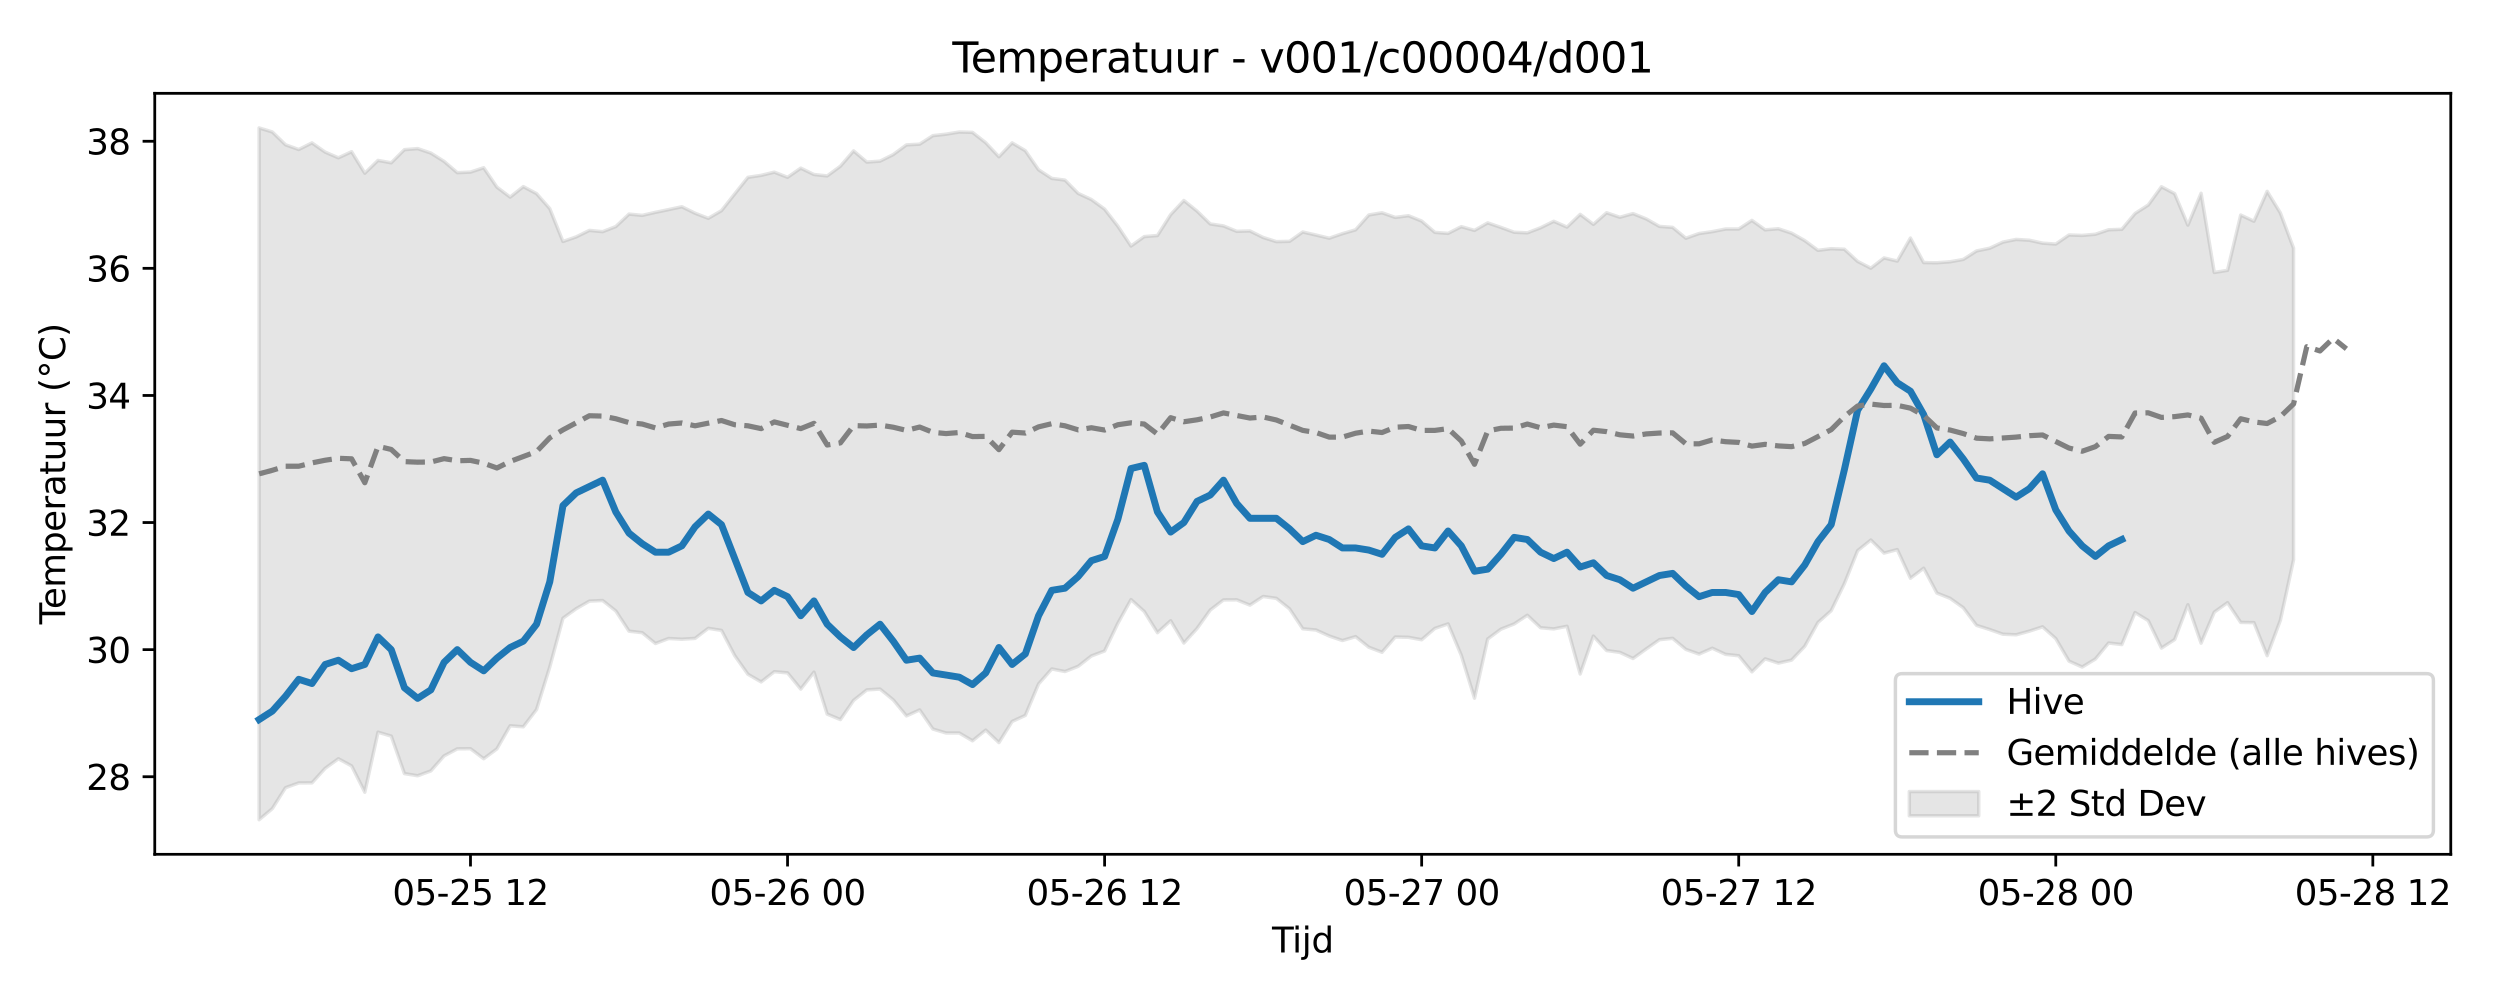 <?xml version="1.0" encoding="utf-8" standalone="no"?>
<!DOCTYPE svg PUBLIC "-//W3C//DTD SVG 1.1//EN"
  "http://www.w3.org/Graphics/SVG/1.1/DTD/svg11.dtd">
<svg xmlns:xlink="http://www.w3.org/1999/xlink" width="720pt" height="288pt" viewBox="0 0 720 288" xmlns="http://www.w3.org/2000/svg" version="1.1">
 <defs>
  <style type="text/css">*{stroke-linejoin: round; stroke-linecap: butt}</style>
 </defs>
 <g id="figure_1">
  <g id="patch_1">
   <path d="M 0 288 
L 720 288 
L 720 0 
L 0 0 
z
" style="fill: #ffffff"/>
  </g>
  <g id="axes_1">
   <g id="patch_2">
    <path d="M 44.57 246.04 
L 705.822 246.04 
L 705.822 26.88 
L 44.57 26.88 
z
" style="fill: #ffffff"/>
   </g>
   <g id="FillBetweenPolyCollection_1">
    <defs>
     <path id="mb2bb28a5cb" d="M 74.627 -251.158 
L 74.627 -51.922 
L 78.432 -55.118 
L 82.236 -61.152 
L 86.041 -62.509 
L 89.846 -62.534 
L 93.65 -66.716 
L 97.455 -69.477 
L 101.26 -67.414 
L 105.064 -59.84 
L 108.869 -77.132 
L 112.674 -75.998 
L 116.478 -65.196 
L 120.283 -64.584 
L 124.088 -65.975 
L 127.892 -70.296 
L 131.697 -72.332 
L 135.502 -72.368 
L 139.306 -69.485 
L 143.111 -72.324 
L 146.916 -78.97 
L 150.72 -78.684 
L 154.525 -83.653 
L 158.33 -95.894 
L 162.134 -109.948 
L 165.939 -112.688 
L 169.744 -114.88 
L 173.548 -115.053 
L 177.353 -112.049 
L 181.158 -106.224 
L 184.962 -105.777 
L 188.767 -102.67 
L 192.572 -104.115 
L 196.377 -103.9 
L 200.181 -104.139 
L 203.986 -107.041 
L 207.791 -106.449 
L 211.595 -99.19 
L 215.4 -93.807 
L 219.205 -91.609 
L 223.009 -94.556 
L 226.814 -94.209 
L 230.619 -89.536 
L 234.423 -94.416 
L 238.228 -82.339 
L 242.033 -80.761 
L 245.837 -86.291 
L 249.642 -89.313 
L 253.447 -89.55 
L 257.251 -86.437 
L 261.056 -81.817 
L 264.861 -83.542 
L 268.665 -78.036 
L 272.47 -76.9 
L 276.275 -76.889 
L 280.079 -74.651 
L 283.884 -77.733 
L 287.689 -74.135 
L 291.493 -80.219 
L 295.298 -81.964 
L 299.103 -91.017 
L 302.907 -95.338 
L 306.712 -94.602 
L 310.517 -96.103 
L 314.321 -99.083 
L 318.126 -100.52 
L 321.931 -108.467 
L 325.735 -115.319 
L 329.54 -111.894 
L 333.345 -105.789 
L 337.149 -109.226 
L 340.954 -102.816 
L 344.759 -107.001 
L 348.564 -112.32 
L 352.368 -115.222 
L 356.173 -115.252 
L 359.978 -113.722 
L 363.782 -116.211 
L 367.587 -115.678 
L 371.392 -112.645 
L 375.196 -106.907 
L 379.001 -106.558 
L 382.806 -104.835 
L 386.61 -103.525 
L 390.415 -104.649 
L 394.22 -101.593 
L 398.024 -100.146 
L 401.829 -104.539 
L 405.634 -104.453 
L 409.438 -103.753 
L 413.243 -107.017 
L 417.048 -108.319 
L 420.852 -99.268 
L 424.657 -86.92 
L 428.462 -103.971 
L 432.266 -106.802 
L 436.071 -108.298 
L 439.876 -110.807 
L 443.68 -107.214 
L 447.485 -106.872 
L 451.29 -107.631 
L 455.094 -93.895 
L 458.899 -104.803 
L 462.704 -100.646 
L 466.508 -100.117 
L 470.313 -98.35 
L 474.118 -101.101 
L 477.922 -103.77 
L 481.727 -104.153 
L 485.532 -100.972 
L 489.336 -99.62 
L 493.141 -101.313 
L 496.946 -99.545 
L 500.75 -99.138 
L 504.555 -94.517 
L 508.36 -98.254 
L 512.165 -97.022 
L 515.969 -97.879 
L 519.774 -101.862 
L 523.579 -108.734 
L 527.383 -112.12 
L 531.188 -119.905 
L 534.993 -129.4 
L 538.797 -132.477 
L 542.602 -128.71 
L 546.407 -129.719 
L 550.211 -121.464 
L 554.016 -124.358 
L 557.821 -117.192 
L 561.625 -115.682 
L 565.43 -112.972 
L 569.235 -107.895 
L 573.039 -106.693 
L 576.844 -105.343 
L 580.649 -105.184 
L 584.453 -106.226 
L 588.258 -107.472 
L 592.063 -104.079 
L 595.867 -97.594 
L 599.672 -95.892 
L 603.477 -98.2 
L 607.281 -102.81 
L 611.086 -102.368 
L 614.891 -111.583 
L 618.695 -109.265 
L 622.5 -101.35 
L 626.305 -103.803 
L 630.109 -113.829 
L 633.914 -102.773 
L 637.719 -111.702 
L 641.523 -114.433 
L 645.328 -108.734 
L 649.133 -108.682 
L 652.937 -99.165 
L 656.742 -109.344 
L 660.547 -126.809 
L 660.547 -216.536 
L 660.547 -216.536 
L 656.742 -226.68 
L 652.937 -232.893 
L 649.133 -224.292 
L 645.328 -226.069 
L 641.523 -210.151 
L 637.719 -209.527 
L 633.914 -232.335 
L 630.109 -223.171 
L 626.305 -232.22 
L 622.5 -234.216 
L 618.695 -228.955 
L 614.891 -226.514 
L 611.086 -221.962 
L 607.281 -221.825 
L 603.477 -220.539 
L 599.672 -220.203 
L 595.867 -220.331 
L 592.063 -217.709 
L 588.258 -217.977 
L 584.453 -218.817 
L 580.649 -219.045 
L 576.844 -218.276 
L 573.039 -216.519 
L 569.235 -215.724 
L 565.43 -213.29 
L 561.625 -212.614 
L 557.821 -212.324 
L 554.016 -212.378 
L 550.211 -219.44 
L 546.407 -212.812 
L 542.602 -213.72 
L 538.797 -210.765 
L 534.993 -212.724 
L 531.188 -216.22 
L 527.383 -216.379 
L 523.579 -215.902 
L 519.774 -218.706 
L 515.969 -220.859 
L 512.165 -222.123 
L 508.36 -221.806 
L 504.555 -224.527 
L 500.75 -222.04 
L 496.946 -222.04 
L 493.141 -221.289 
L 489.336 -220.745 
L 485.532 -219.393 
L 481.727 -222.516 
L 477.922 -222.798 
L 474.118 -224.958 
L 470.313 -226.489 
L 466.508 -225.434 
L 462.704 -226.735 
L 458.899 -223.391 
L 455.094 -226.267 
L 451.29 -222.597 
L 447.485 -224.271 
L 443.68 -222.403 
L 439.876 -220.946 
L 436.071 -221.117 
L 432.266 -222.51 
L 428.462 -223.817 
L 424.657 -221.651 
L 420.852 -222.724 
L 417.048 -220.79 
L 413.243 -221.076 
L 409.438 -224.34 
L 405.634 -225.876 
L 401.829 -225.384 
L 398.024 -226.727 
L 394.22 -226.093 
L 390.415 -221.816 
L 386.61 -220.704 
L 382.806 -219.394 
L 379.001 -220.314 
L 375.196 -221.186 
L 371.392 -218.498 
L 367.587 -218.414 
L 363.782 -219.609 
L 359.978 -221.488 
L 356.173 -221.382 
L 352.368 -222.936 
L 348.564 -223.5 
L 344.759 -227.192 
L 340.954 -230.259 
L 337.149 -226.187 
L 333.345 -220.169 
L 329.54 -219.86 
L 325.735 -217.146 
L 321.931 -222.88 
L 318.126 -227.776 
L 314.321 -230.535 
L 310.517 -232.294 
L 306.712 -236.134 
L 302.907 -236.618 
L 299.103 -239.11 
L 295.298 -244.603 
L 291.493 -246.857 
L 287.689 -242.854 
L 283.884 -246.903 
L 280.079 -249.882 
L 276.275 -249.984 
L 272.47 -249.363 
L 268.665 -248.938 
L 264.861 -246.482 
L 261.056 -246.275 
L 257.251 -243.486 
L 253.447 -241.593 
L 249.642 -241.321 
L 245.837 -244.547 
L 242.033 -240.133 
L 238.228 -237.335 
L 234.423 -237.744 
L 230.619 -239.573 
L 226.814 -236.934 
L 223.009 -238.417 
L 219.205 -237.5 
L 215.4 -236.929 
L 211.595 -232.156 
L 207.791 -227.338 
L 203.986 -225.119 
L 200.181 -226.597 
L 196.377 -228.463 
L 192.572 -227.638 
L 188.767 -226.847 
L 184.962 -225.976 
L 181.158 -226.342 
L 177.353 -222.754 
L 173.548 -221.275 
L 169.744 -221.652 
L 165.939 -219.777 
L 162.134 -218.45 
L 158.33 -227.928 
L 154.525 -232.238 
L 150.72 -234.258 
L 146.916 -231.227 
L 143.111 -234.111 
L 139.306 -239.696 
L 135.502 -238.44 
L 131.697 -238.272 
L 127.892 -241.528 
L 124.088 -243.917 
L 120.283 -245.207 
L 116.478 -244.899 
L 112.674 -241.114 
L 108.869 -241.809 
L 105.064 -238.116 
L 101.26 -244.309 
L 97.455 -242.551 
L 93.65 -244.193 
L 89.846 -246.85 
L 86.041 -244.943 
L 82.236 -246.3 
L 78.432 -249.995 
L 74.627 -251.158 
z
" style="stroke: #808080; stroke-opacity: 0.2"/>
    </defs>
    <g clip-path="url(#p4dd22923f7)">
     <use xlink:href="#mb2bb28a5cb" x="0" y="288" style="fill: #808080; fill-opacity: 0.2; stroke: #808080; stroke-opacity: 0.2"/>
    </g>
   </g>
   <g id="matplotlib.axis_1">
    <g id="xtick_1">
     <g id="line2d_1">
      <defs>
       <path id="me4aeb67290" d="M 0 0 
L 0 3.5 
" style="stroke: #000000; stroke-width: 0.8"/>
      </defs>
      <g>
       <use xlink:href="#me4aeb67290" x="135.502" y="246.04" style="stroke: #000000; stroke-width: 0.8"/>
      </g>
     </g>
     <g id="text_1">
      <!-- 05-25 12 -->
      <g transform="translate(113.021 260.638) scale(0.1 -0.1)">
       <defs>
        <path id="DejaVuSans-30" d="M 2034 4250 
Q 1547 4250 1301 3770 
Q 1056 3291 1056 2328 
Q 1056 1369 1301 889 
Q 1547 409 2034 409 
Q 2525 409 2770 889 
Q 3016 1369 3016 2328 
Q 3016 3291 2770 3770 
Q 2525 4250 2034 4250 
z
M 2034 4750 
Q 2819 4750 3233 4129 
Q 3647 3509 3647 2328 
Q 3647 1150 3233 529 
Q 2819 -91 2034 -91 
Q 1250 -91 836 529 
Q 422 1150 422 2328 
Q 422 3509 836 4129 
Q 1250 4750 2034 4750 
z
" transform="scale(0.016)"/>
        <path id="DejaVuSans-35" d="M 691 4666 
L 3169 4666 
L 3169 4134 
L 1269 4134 
L 1269 2991 
Q 1406 3038 1543 3061 
Q 1681 3084 1819 3084 
Q 2600 3084 3056 2656 
Q 3513 2228 3513 1497 
Q 3513 744 3044 326 
Q 2575 -91 1722 -91 
Q 1428 -91 1123 -41 
Q 819 9 494 109 
L 494 744 
Q 775 591 1075 516 
Q 1375 441 1709 441 
Q 2250 441 2565 725 
Q 2881 1009 2881 1497 
Q 2881 1984 2565 2268 
Q 2250 2553 1709 2553 
Q 1456 2553 1204 2497 
Q 953 2441 691 2322 
L 691 4666 
z
" transform="scale(0.016)"/>
        <path id="DejaVuSans-2d" d="M 313 2009 
L 1997 2009 
L 1997 1497 
L 313 1497 
L 313 2009 
z
" transform="scale(0.016)"/>
        <path id="DejaVuSans-32" d="M 1228 531 
L 3431 531 
L 3431 0 
L 469 0 
L 469 531 
Q 828 903 1448 1529 
Q 2069 2156 2228 2338 
Q 2531 2678 2651 2914 
Q 2772 3150 2772 3378 
Q 2772 3750 2511 3984 
Q 2250 4219 1831 4219 
Q 1534 4219 1204 4116 
Q 875 4013 500 3803 
L 500 4441 
Q 881 4594 1212 4672 
Q 1544 4750 1819 4750 
Q 2544 4750 2975 4387 
Q 3406 4025 3406 3419 
Q 3406 3131 3298 2873 
Q 3191 2616 2906 2266 
Q 2828 2175 2409 1742 
Q 1991 1309 1228 531 
z
" transform="scale(0.016)"/>
        <path id="DejaVuSans-20" transform="scale(0.016)"/>
        <path id="DejaVuSans-31" d="M 794 531 
L 1825 531 
L 1825 4091 
L 703 3866 
L 703 4441 
L 1819 4666 
L 2450 4666 
L 2450 531 
L 3481 531 
L 3481 0 
L 794 0 
L 794 531 
z
" transform="scale(0.016)"/>
       </defs>
       <use xlink:href="#DejaVuSans-30"/>
       <use xlink:href="#DejaVuSans-35" transform="translate(63.623 0)"/>
       <use xlink:href="#DejaVuSans-2d" transform="translate(127.246 0)"/>
       <use xlink:href="#DejaVuSans-32" transform="translate(163.33 0)"/>
       <use xlink:href="#DejaVuSans-35" transform="translate(226.953 0)"/>
       <use xlink:href="#DejaVuSans-20" transform="translate(290.576 0)"/>
       <use xlink:href="#DejaVuSans-31" transform="translate(322.363 0)"/>
       <use xlink:href="#DejaVuSans-32" transform="translate(385.986 0)"/>
      </g>
     </g>
    </g>
    <g id="xtick_2">
     <g id="line2d_2">
      <g>
       <use xlink:href="#me4aeb67290" x="226.814" y="246.04" style="stroke: #000000; stroke-width: 0.8"/>
      </g>
     </g>
     <g id="text_2">
      <!-- 05-26 00 -->
      <g transform="translate(204.333 260.638) scale(0.1 -0.1)">
       <defs>
        <path id="DejaVuSans-36" d="M 2113 2584 
Q 1688 2584 1439 2293 
Q 1191 2003 1191 1497 
Q 1191 994 1439 701 
Q 1688 409 2113 409 
Q 2538 409 2786 701 
Q 3034 994 3034 1497 
Q 3034 2003 2786 2293 
Q 2538 2584 2113 2584 
z
M 3366 4563 
L 3366 3988 
Q 3128 4100 2886 4159 
Q 2644 4219 2406 4219 
Q 1781 4219 1451 3797 
Q 1122 3375 1075 2522 
Q 1259 2794 1537 2939 
Q 1816 3084 2150 3084 
Q 2853 3084 3261 2657 
Q 3669 2231 3669 1497 
Q 3669 778 3244 343 
Q 2819 -91 2113 -91 
Q 1303 -91 875 529 
Q 447 1150 447 2328 
Q 447 3434 972 4092 
Q 1497 4750 2381 4750 
Q 2619 4750 2861 4703 
Q 3103 4656 3366 4563 
z
" transform="scale(0.016)"/>
       </defs>
       <use xlink:href="#DejaVuSans-30"/>
       <use xlink:href="#DejaVuSans-35" transform="translate(63.623 0)"/>
       <use xlink:href="#DejaVuSans-2d" transform="translate(127.246 0)"/>
       <use xlink:href="#DejaVuSans-32" transform="translate(163.33 0)"/>
       <use xlink:href="#DejaVuSans-36" transform="translate(226.953 0)"/>
       <use xlink:href="#DejaVuSans-20" transform="translate(290.576 0)"/>
       <use xlink:href="#DejaVuSans-30" transform="translate(322.363 0)"/>
       <use xlink:href="#DejaVuSans-30" transform="translate(385.986 0)"/>
      </g>
     </g>
    </g>
    <g id="xtick_3">
     <g id="line2d_3">
      <g>
       <use xlink:href="#me4aeb67290" x="318.126" y="246.04" style="stroke: #000000; stroke-width: 0.8"/>
      </g>
     </g>
     <g id="text_3">
      <!-- 05-26 12 -->
      <g transform="translate(295.646 260.638) scale(0.1 -0.1)">
       <use xlink:href="#DejaVuSans-30"/>
       <use xlink:href="#DejaVuSans-35" transform="translate(63.623 0)"/>
       <use xlink:href="#DejaVuSans-2d" transform="translate(127.246 0)"/>
       <use xlink:href="#DejaVuSans-32" transform="translate(163.33 0)"/>
       <use xlink:href="#DejaVuSans-36" transform="translate(226.953 0)"/>
       <use xlink:href="#DejaVuSans-20" transform="translate(290.576 0)"/>
       <use xlink:href="#DejaVuSans-31" transform="translate(322.363 0)"/>
       <use xlink:href="#DejaVuSans-32" transform="translate(385.986 0)"/>
      </g>
     </g>
    </g>
    <g id="xtick_4">
     <g id="line2d_4">
      <g>
       <use xlink:href="#me4aeb67290" x="409.438" y="246.04" style="stroke: #000000; stroke-width: 0.8"/>
      </g>
     </g>
     <g id="text_4">
      <!-- 05-27 00 -->
      <g transform="translate(386.958 260.638) scale(0.1 -0.1)">
       <defs>
        <path id="DejaVuSans-37" d="M 525 4666 
L 3525 4666 
L 3525 4397 
L 1831 0 
L 1172 0 
L 2766 4134 
L 525 4134 
L 525 4666 
z
" transform="scale(0.016)"/>
       </defs>
       <use xlink:href="#DejaVuSans-30"/>
       <use xlink:href="#DejaVuSans-35" transform="translate(63.623 0)"/>
       <use xlink:href="#DejaVuSans-2d" transform="translate(127.246 0)"/>
       <use xlink:href="#DejaVuSans-32" transform="translate(163.33 0)"/>
       <use xlink:href="#DejaVuSans-37" transform="translate(226.953 0)"/>
       <use xlink:href="#DejaVuSans-20" transform="translate(290.576 0)"/>
       <use xlink:href="#DejaVuSans-30" transform="translate(322.363 0)"/>
       <use xlink:href="#DejaVuSans-30" transform="translate(385.986 0)"/>
      </g>
     </g>
    </g>
    <g id="xtick_5">
     <g id="line2d_5">
      <g>
       <use xlink:href="#me4aeb67290" x="500.75" y="246.04" style="stroke: #000000; stroke-width: 0.8"/>
      </g>
     </g>
     <g id="text_5">
      <!-- 05-27 12 -->
      <g transform="translate(478.27 260.638) scale(0.1 -0.1)">
       <use xlink:href="#DejaVuSans-30"/>
       <use xlink:href="#DejaVuSans-35" transform="translate(63.623 0)"/>
       <use xlink:href="#DejaVuSans-2d" transform="translate(127.246 0)"/>
       <use xlink:href="#DejaVuSans-32" transform="translate(163.33 0)"/>
       <use xlink:href="#DejaVuSans-37" transform="translate(226.953 0)"/>
       <use xlink:href="#DejaVuSans-20" transform="translate(290.576 0)"/>
       <use xlink:href="#DejaVuSans-31" transform="translate(322.363 0)"/>
       <use xlink:href="#DejaVuSans-32" transform="translate(385.986 0)"/>
      </g>
     </g>
    </g>
    <g id="xtick_6">
     <g id="line2d_6">
      <g>
       <use xlink:href="#me4aeb67290" x="592.063" y="246.04" style="stroke: #000000; stroke-width: 0.8"/>
      </g>
     </g>
     <g id="text_6">
      <!-- 05-28 00 -->
      <g transform="translate(569.582 260.638) scale(0.1 -0.1)">
       <defs>
        <path id="DejaVuSans-38" d="M 2034 2216 
Q 1584 2216 1326 1975 
Q 1069 1734 1069 1313 
Q 1069 891 1326 650 
Q 1584 409 2034 409 
Q 2484 409 2743 651 
Q 3003 894 3003 1313 
Q 3003 1734 2745 1975 
Q 2488 2216 2034 2216 
z
M 1403 2484 
Q 997 2584 770 2862 
Q 544 3141 544 3541 
Q 544 4100 942 4425 
Q 1341 4750 2034 4750 
Q 2731 4750 3128 4425 
Q 3525 4100 3525 3541 
Q 3525 3141 3298 2862 
Q 3072 2584 2669 2484 
Q 3125 2378 3379 2068 
Q 3634 1759 3634 1313 
Q 3634 634 3220 271 
Q 2806 -91 2034 -91 
Q 1263 -91 848 271 
Q 434 634 434 1313 
Q 434 1759 690 2068 
Q 947 2378 1403 2484 
z
M 1172 3481 
Q 1172 3119 1398 2916 
Q 1625 2713 2034 2713 
Q 2441 2713 2670 2916 
Q 2900 3119 2900 3481 
Q 2900 3844 2670 4047 
Q 2441 4250 2034 4250 
Q 1625 4250 1398 4047 
Q 1172 3844 1172 3481 
z
" transform="scale(0.016)"/>
       </defs>
       <use xlink:href="#DejaVuSans-30"/>
       <use xlink:href="#DejaVuSans-35" transform="translate(63.623 0)"/>
       <use xlink:href="#DejaVuSans-2d" transform="translate(127.246 0)"/>
       <use xlink:href="#DejaVuSans-32" transform="translate(163.33 0)"/>
       <use xlink:href="#DejaVuSans-38" transform="translate(226.953 0)"/>
       <use xlink:href="#DejaVuSans-20" transform="translate(290.576 0)"/>
       <use xlink:href="#DejaVuSans-30" transform="translate(322.363 0)"/>
       <use xlink:href="#DejaVuSans-30" transform="translate(385.986 0)"/>
      </g>
     </g>
    </g>
    <g id="xtick_7">
     <g id="line2d_7">
      <g>
       <use xlink:href="#me4aeb67290" x="683.375" y="246.04" style="stroke: #000000; stroke-width: 0.8"/>
      </g>
     </g>
     <g id="text_7">
      <!-- 05-28 12 -->
      <g transform="translate(660.894 260.638) scale(0.1 -0.1)">
       <use xlink:href="#DejaVuSans-30"/>
       <use xlink:href="#DejaVuSans-35" transform="translate(63.623 0)"/>
       <use xlink:href="#DejaVuSans-2d" transform="translate(127.246 0)"/>
       <use xlink:href="#DejaVuSans-32" transform="translate(163.33 0)"/>
       <use xlink:href="#DejaVuSans-38" transform="translate(226.953 0)"/>
       <use xlink:href="#DejaVuSans-20" transform="translate(290.576 0)"/>
       <use xlink:href="#DejaVuSans-31" transform="translate(322.363 0)"/>
       <use xlink:href="#DejaVuSans-32" transform="translate(385.986 0)"/>
      </g>
     </g>
    </g>
    <g id="text_8">
     <!-- Tijd -->
     <g transform="translate(366.346 274.317) scale(0.1 -0.1)">
      <defs>
       <path id="DejaVuSans-54" d="M -19 4666 
L 3928 4666 
L 3928 4134 
L 2272 4134 
L 2272 0 
L 1638 0 
L 1638 4134 
L -19 4134 
L -19 4666 
z
" transform="scale(0.016)"/>
       <path id="DejaVuSans-69" d="M 603 3500 
L 1178 3500 
L 1178 0 
L 603 0 
L 603 3500 
z
M 603 4863 
L 1178 4863 
L 1178 4134 
L 603 4134 
L 603 4863 
z
" transform="scale(0.016)"/>
       <path id="DejaVuSans-6a" d="M 603 3500 
L 1178 3500 
L 1178 -63 
Q 1178 -731 923 -1031 
Q 669 -1331 103 -1331 
L -116 -1331 
L -116 -844 
L 38 -844 
Q 366 -844 484 -692 
Q 603 -541 603 -63 
L 603 3500 
z
M 603 4863 
L 1178 4863 
L 1178 4134 
L 603 4134 
L 603 4863 
z
" transform="scale(0.016)"/>
       <path id="DejaVuSans-64" d="M 2906 2969 
L 2906 4863 
L 3481 4863 
L 3481 0 
L 2906 0 
L 2906 525 
Q 2725 213 2448 61 
Q 2172 -91 1784 -91 
Q 1150 -91 751 415 
Q 353 922 353 1747 
Q 353 2572 751 3078 
Q 1150 3584 1784 3584 
Q 2172 3584 2448 3432 
Q 2725 3281 2906 2969 
z
M 947 1747 
Q 947 1113 1208 752 
Q 1469 391 1925 391 
Q 2381 391 2643 752 
Q 2906 1113 2906 1747 
Q 2906 2381 2643 2742 
Q 2381 3103 1925 3103 
Q 1469 3103 1208 2742 
Q 947 2381 947 1747 
z
" transform="scale(0.016)"/>
      </defs>
      <use xlink:href="#DejaVuSans-54"/>
      <use xlink:href="#DejaVuSans-69" transform="translate(57.959 0)"/>
      <use xlink:href="#DejaVuSans-6a" transform="translate(85.742 0)"/>
      <use xlink:href="#DejaVuSans-64" transform="translate(113.525 0)"/>
     </g>
    </g>
   </g>
   <g id="matplotlib.axis_2">
    <g id="ytick_1">
     <g id="line2d_8">
      <defs>
       <path id="m095c1319be" d="M 0 0 
L -3.5 0 
" style="stroke: #000000; stroke-width: 0.8"/>
      </defs>
      <g>
       <use xlink:href="#m095c1319be" x="44.57" y="223.699" style="stroke: #000000; stroke-width: 0.8"/>
      </g>
     </g>
     <g id="text_9">
      <!-- 28 -->
      <g transform="translate(24.845 227.498) scale(0.1 -0.1)">
       <use xlink:href="#DejaVuSans-32"/>
       <use xlink:href="#DejaVuSans-38" transform="translate(63.623 0)"/>
      </g>
     </g>
    </g>
    <g id="ytick_2">
     <g id="line2d_9">
      <g>
       <use xlink:href="#m095c1319be" x="44.57" y="187.095" style="stroke: #000000; stroke-width: 0.8"/>
      </g>
     </g>
     <g id="text_10">
      <!-- 30 -->
      <g transform="translate(24.845 190.895) scale(0.1 -0.1)">
       <defs>
        <path id="DejaVuSans-33" d="M 2597 2516 
Q 3050 2419 3304 2112 
Q 3559 1806 3559 1356 
Q 3559 666 3084 287 
Q 2609 -91 1734 -91 
Q 1441 -91 1130 -33 
Q 819 25 488 141 
L 488 750 
Q 750 597 1062 519 
Q 1375 441 1716 441 
Q 2309 441 2620 675 
Q 2931 909 2931 1356 
Q 2931 1769 2642 2001 
Q 2353 2234 1838 2234 
L 1294 2234 
L 1294 2753 
L 1863 2753 
Q 2328 2753 2575 2939 
Q 2822 3125 2822 3475 
Q 2822 3834 2567 4026 
Q 2313 4219 1838 4219 
Q 1578 4219 1281 4162 
Q 984 4106 628 3988 
L 628 4550 
Q 988 4650 1302 4700 
Q 1616 4750 1894 4750 
Q 2613 4750 3031 4423 
Q 3450 4097 3450 3541 
Q 3450 3153 3228 2886 
Q 3006 2619 2597 2516 
z
" transform="scale(0.016)"/>
       </defs>
       <use xlink:href="#DejaVuSans-33"/>
       <use xlink:href="#DejaVuSans-30" transform="translate(63.623 0)"/>
      </g>
     </g>
    </g>
    <g id="ytick_3">
     <g id="line2d_10">
      <g>
       <use xlink:href="#m095c1319be" x="44.57" y="150.491" style="stroke: #000000; stroke-width: 0.8"/>
      </g>
     </g>
     <g id="text_11">
      <!-- 32 -->
      <g transform="translate(24.845 154.291) scale(0.1 -0.1)">
       <use xlink:href="#DejaVuSans-33"/>
       <use xlink:href="#DejaVuSans-32" transform="translate(63.623 0)"/>
      </g>
     </g>
    </g>
    <g id="ytick_4">
     <g id="line2d_11">
      <g>
       <use xlink:href="#m095c1319be" x="44.57" y="113.888" style="stroke: #000000; stroke-width: 0.8"/>
      </g>
     </g>
     <g id="text_12">
      <!-- 34 -->
      <g transform="translate(24.845 117.687) scale(0.1 -0.1)">
       <defs>
        <path id="DejaVuSans-34" d="M 2419 4116 
L 825 1625 
L 2419 1625 
L 2419 4116 
z
M 2253 4666 
L 3047 4666 
L 3047 1625 
L 3713 1625 
L 3713 1100 
L 3047 1100 
L 3047 0 
L 2419 0 
L 2419 1100 
L 313 1100 
L 313 1709 
L 2253 4666 
z
" transform="scale(0.016)"/>
       </defs>
       <use xlink:href="#DejaVuSans-33"/>
       <use xlink:href="#DejaVuSans-34" transform="translate(63.623 0)"/>
      </g>
     </g>
    </g>
    <g id="ytick_5">
     <g id="line2d_12">
      <g>
       <use xlink:href="#m095c1319be" x="44.57" y="77.284" style="stroke: #000000; stroke-width: 0.8"/>
      </g>
     </g>
     <g id="text_13">
      <!-- 36 -->
      <g transform="translate(24.845 81.083) scale(0.1 -0.1)">
       <use xlink:href="#DejaVuSans-33"/>
       <use xlink:href="#DejaVuSans-36" transform="translate(63.623 0)"/>
      </g>
     </g>
    </g>
    <g id="ytick_6">
     <g id="line2d_13">
      <g>
       <use xlink:href="#m095c1319be" x="44.57" y="40.68" style="stroke: #000000; stroke-width: 0.8"/>
      </g>
     </g>
     <g id="text_14">
      <!-- 38 -->
      <g transform="translate(24.845 44.479) scale(0.1 -0.1)">
       <use xlink:href="#DejaVuSans-33"/>
       <use xlink:href="#DejaVuSans-38" transform="translate(63.623 0)"/>
      </g>
     </g>
    </g>
    <g id="text_15">
     <!-- Temperatuur (°C) -->
     <g transform="translate(18.765 179.816) rotate(-90) scale(0.1 -0.1)">
      <defs>
       <path id="DejaVuSans-65" d="M 3597 1894 
L 3597 1613 
L 953 1613 
Q 991 1019 1311 708 
Q 1631 397 2203 397 
Q 2534 397 2845 478 
Q 3156 559 3463 722 
L 3463 178 
Q 3153 47 2828 -22 
Q 2503 -91 2169 -91 
Q 1331 -91 842 396 
Q 353 884 353 1716 
Q 353 2575 817 3079 
Q 1281 3584 2069 3584 
Q 2775 3584 3186 3129 
Q 3597 2675 3597 1894 
z
M 3022 2063 
Q 3016 2534 2758 2815 
Q 2500 3097 2075 3097 
Q 1594 3097 1305 2825 
Q 1016 2553 972 2059 
L 3022 2063 
z
" transform="scale(0.016)"/>
       <path id="DejaVuSans-6d" d="M 3328 2828 
Q 3544 3216 3844 3400 
Q 4144 3584 4550 3584 
Q 5097 3584 5394 3201 
Q 5691 2819 5691 2113 
L 5691 0 
L 5113 0 
L 5113 2094 
Q 5113 2597 4934 2840 
Q 4756 3084 4391 3084 
Q 3944 3084 3684 2787 
Q 3425 2491 3425 1978 
L 3425 0 
L 2847 0 
L 2847 2094 
Q 2847 2600 2669 2842 
Q 2491 3084 2119 3084 
Q 1678 3084 1418 2786 
Q 1159 2488 1159 1978 
L 1159 0 
L 581 0 
L 581 3500 
L 1159 3500 
L 1159 2956 
Q 1356 3278 1631 3431 
Q 1906 3584 2284 3584 
Q 2666 3584 2933 3390 
Q 3200 3197 3328 2828 
z
" transform="scale(0.016)"/>
       <path id="DejaVuSans-70" d="M 1159 525 
L 1159 -1331 
L 581 -1331 
L 581 3500 
L 1159 3500 
L 1159 2969 
Q 1341 3281 1617 3432 
Q 1894 3584 2278 3584 
Q 2916 3584 3314 3078 
Q 3713 2572 3713 1747 
Q 3713 922 3314 415 
Q 2916 -91 2278 -91 
Q 1894 -91 1617 61 
Q 1341 213 1159 525 
z
M 3116 1747 
Q 3116 2381 2855 2742 
Q 2594 3103 2138 3103 
Q 1681 3103 1420 2742 
Q 1159 2381 1159 1747 
Q 1159 1113 1420 752 
Q 1681 391 2138 391 
Q 2594 391 2855 752 
Q 3116 1113 3116 1747 
z
" transform="scale(0.016)"/>
       <path id="DejaVuSans-72" d="M 2631 2963 
Q 2534 3019 2420 3045 
Q 2306 3072 2169 3072 
Q 1681 3072 1420 2755 
Q 1159 2438 1159 1844 
L 1159 0 
L 581 0 
L 581 3500 
L 1159 3500 
L 1159 2956 
Q 1341 3275 1631 3429 
Q 1922 3584 2338 3584 
Q 2397 3584 2469 3576 
Q 2541 3569 2628 3553 
L 2631 2963 
z
" transform="scale(0.016)"/>
       <path id="DejaVuSans-61" d="M 2194 1759 
Q 1497 1759 1228 1600 
Q 959 1441 959 1056 
Q 959 750 1161 570 
Q 1363 391 1709 391 
Q 2188 391 2477 730 
Q 2766 1069 2766 1631 
L 2766 1759 
L 2194 1759 
z
M 3341 1997 
L 3341 0 
L 2766 0 
L 2766 531 
Q 2569 213 2275 61 
Q 1981 -91 1556 -91 
Q 1019 -91 701 211 
Q 384 513 384 1019 
Q 384 1609 779 1909 
Q 1175 2209 1959 2209 
L 2766 2209 
L 2766 2266 
Q 2766 2663 2505 2880 
Q 2244 3097 1772 3097 
Q 1472 3097 1187 3025 
Q 903 2953 641 2809 
L 641 3341 
Q 956 3463 1253 3523 
Q 1550 3584 1831 3584 
Q 2591 3584 2966 3190 
Q 3341 2797 3341 1997 
z
" transform="scale(0.016)"/>
       <path id="DejaVuSans-74" d="M 1172 4494 
L 1172 3500 
L 2356 3500 
L 2356 3053 
L 1172 3053 
L 1172 1153 
Q 1172 725 1289 603 
Q 1406 481 1766 481 
L 2356 481 
L 2356 0 
L 1766 0 
Q 1100 0 847 248 
Q 594 497 594 1153 
L 594 3053 
L 172 3053 
L 172 3500 
L 594 3500 
L 594 4494 
L 1172 4494 
z
" transform="scale(0.016)"/>
       <path id="DejaVuSans-75" d="M 544 1381 
L 544 3500 
L 1119 3500 
L 1119 1403 
Q 1119 906 1312 657 
Q 1506 409 1894 409 
Q 2359 409 2629 706 
Q 2900 1003 2900 1516 
L 2900 3500 
L 3475 3500 
L 3475 0 
L 2900 0 
L 2900 538 
Q 2691 219 2414 64 
Q 2138 -91 1772 -91 
Q 1169 -91 856 284 
Q 544 659 544 1381 
z
M 1991 3584 
L 1991 3584 
z
" transform="scale(0.016)"/>
       <path id="DejaVuSans-28" d="M 1984 4856 
Q 1566 4138 1362 3434 
Q 1159 2731 1159 2009 
Q 1159 1288 1364 580 
Q 1569 -128 1984 -844 
L 1484 -844 
Q 1016 -109 783 600 
Q 550 1309 550 2009 
Q 550 2706 781 3412 
Q 1013 4119 1484 4856 
L 1984 4856 
z
" transform="scale(0.016)"/>
       <path id="DejaVuSans-b0" d="M 1600 4347 
Q 1350 4347 1178 4173 
Q 1006 4000 1006 3750 
Q 1006 3503 1178 3333 
Q 1350 3163 1600 3163 
Q 1850 3163 2022 3333 
Q 2194 3503 2194 3750 
Q 2194 3997 2020 4172 
Q 1847 4347 1600 4347 
z
M 1600 4750 
Q 1800 4750 1984 4673 
Q 2169 4597 2303 4453 
Q 2447 4313 2519 4134 
Q 2591 3956 2591 3750 
Q 2591 3338 2302 3052 
Q 2013 2766 1594 2766 
Q 1172 2766 890 3047 
Q 609 3328 609 3750 
Q 609 4169 896 4459 
Q 1184 4750 1600 4750 
z
" transform="scale(0.016)"/>
       <path id="DejaVuSans-43" d="M 4122 4306 
L 4122 3641 
Q 3803 3938 3442 4084 
Q 3081 4231 2675 4231 
Q 1875 4231 1450 3742 
Q 1025 3253 1025 2328 
Q 1025 1406 1450 917 
Q 1875 428 2675 428 
Q 3081 428 3442 575 
Q 3803 722 4122 1019 
L 4122 359 
Q 3791 134 3420 21 
Q 3050 -91 2638 -91 
Q 1578 -91 968 557 
Q 359 1206 359 2328 
Q 359 3453 968 4101 
Q 1578 4750 2638 4750 
Q 3056 4750 3426 4639 
Q 3797 4528 4122 4306 
z
" transform="scale(0.016)"/>
       <path id="DejaVuSans-29" d="M 513 4856 
L 1013 4856 
Q 1481 4119 1714 3412 
Q 1947 2706 1947 2009 
Q 1947 1309 1714 600 
Q 1481 -109 1013 -844 
L 513 -844 
Q 928 -128 1133 580 
Q 1338 1288 1338 2009 
Q 1338 2731 1133 3434 
Q 928 4138 513 4856 
z
" transform="scale(0.016)"/>
      </defs>
      <use xlink:href="#DejaVuSans-54"/>
      <use xlink:href="#DejaVuSans-65" transform="translate(44.084 0)"/>
      <use xlink:href="#DejaVuSans-6d" transform="translate(105.607 0)"/>
      <use xlink:href="#DejaVuSans-70" transform="translate(203.02 0)"/>
      <use xlink:href="#DejaVuSans-65" transform="translate(266.496 0)"/>
      <use xlink:href="#DejaVuSans-72" transform="translate(328.02 0)"/>
      <use xlink:href="#DejaVuSans-61" transform="translate(369.133 0)"/>
      <use xlink:href="#DejaVuSans-74" transform="translate(430.412 0)"/>
      <use xlink:href="#DejaVuSans-75" transform="translate(469.621 0)"/>
      <use xlink:href="#DejaVuSans-75" transform="translate(533 0)"/>
      <use xlink:href="#DejaVuSans-72" transform="translate(596.379 0)"/>
      <use xlink:href="#DejaVuSans-20" transform="translate(637.492 0)"/>
      <use xlink:href="#DejaVuSans-28" transform="translate(669.279 0)"/>
      <use xlink:href="#DejaVuSans-b0" transform="translate(708.293 0)"/>
      <use xlink:href="#DejaVuSans-43" transform="translate(758.293 0)"/>
      <use xlink:href="#DejaVuSans-29" transform="translate(828.117 0)"/>
     </g>
    </g>
   </g>
   <g id="line2d_14">
    <path d="M 74.627 207.228 
L 78.432 204.787 
L 82.236 200.517 
L 86.041 195.636 
L 89.846 196.856 
L 93.65 191.366 
L 97.455 190.146 
L 101.26 192.586 
L 105.064 191.366 
L 108.869 183.435 
L 112.674 187.095 
L 116.478 198.077 
L 120.283 201.127 
L 124.088 198.687 
L 127.892 190.756 
L 131.697 187.095 
L 135.502 190.756 
L 139.306 193.196 
L 143.111 189.536 
L 146.916 186.485 
L 150.72 184.655 
L 154.525 179.775 
L 158.33 167.573 
L 162.134 145.611 
L 165.939 141.951 
L 173.548 138.29 
L 177.353 147.441 
L 181.158 153.542 
L 184.962 156.592 
L 188.767 159.032 
L 192.572 159.032 
L 196.377 157.202 
L 200.181 151.712 
L 203.986 148.051 
L 207.791 151.102 
L 215.4 170.624 
L 219.205 173.064 
L 223.009 170.014 
L 226.814 171.844 
L 230.619 177.334 
L 234.423 173.064 
L 238.228 179.775 
L 242.033 183.435 
L 245.837 186.485 
L 249.642 182.825 
L 253.447 179.775 
L 257.251 184.655 
L 261.056 190.146 
L 264.861 189.536 
L 268.665 193.806 
L 276.275 195.026 
L 280.079 197.161 
L 283.884 193.806 
L 287.689 186.485 
L 291.493 191.366 
L 295.298 188.316 
L 299.103 177.334 
L 302.907 170.014 
L 306.712 169.403 
L 310.517 166.048 
L 314.321 161.473 
L 318.126 160.253 
L 321.931 149.576 
L 325.735 134.935 
L 329.54 134.02 
L 333.345 147.441 
L 337.149 153.237 
L 340.954 150.491 
L 344.759 144.391 
L 348.564 142.561 
L 352.368 138.29 
L 356.173 145.001 
L 359.978 149.271 
L 367.587 149.271 
L 371.392 152.322 
L 375.196 155.982 
L 379.001 154.152 
L 382.806 155.372 
L 386.61 157.812 
L 390.415 157.812 
L 394.22 158.422 
L 398.024 159.642 
L 401.829 154.762 
L 405.634 152.322 
L 409.438 157.202 
L 413.243 157.812 
L 417.048 152.932 
L 420.852 157.202 
L 424.657 164.523 
L 428.462 163.913 
L 432.266 159.642 
L 436.071 154.762 
L 439.876 155.372 
L 443.68 159.032 
L 447.485 160.863 
L 451.29 159.032 
L 455.094 163.303 
L 458.899 162.083 
L 462.704 165.743 
L 466.508 166.963 
L 470.313 169.403 
L 477.922 165.743 
L 481.727 165.133 
L 485.532 168.793 
L 489.336 171.844 
L 493.141 170.624 
L 496.946 170.624 
L 500.75 171.234 
L 504.555 176.114 
L 508.36 170.624 
L 512.165 166.963 
L 515.969 167.573 
L 519.774 162.693 
L 523.579 155.982 
L 527.383 151.102 
L 531.188 135.24 
L 534.993 118.158 
L 538.797 112.057 
L 542.602 105.347 
L 546.407 110.227 
L 550.211 112.667 
L 554.016 119.378 
L 557.821 130.969 
L 561.625 127.309 
L 565.43 132.19 
L 569.235 137.68 
L 573.039 138.29 
L 580.649 143.171 
L 584.453 140.73 
L 588.258 136.46 
L 592.063 146.831 
L 595.867 152.932 
L 599.672 157.202 
L 603.477 160.253 
L 607.281 157.202 
L 611.086 155.372 
L 611.086 155.372 
" clip-path="url(#p4dd22923f7)" style="fill: none; stroke: #1f77b4; stroke-width: 2; stroke-linecap: square"/>
   </g>
   <g id="line2d_15">
    <path d="M 74.627 136.46 
L 78.432 135.443 
L 82.236 134.274 
L 86.041 134.274 
L 89.846 133.308 
L 93.65 132.545 
L 97.455 131.986 
L 101.26 132.139 
L 105.064 139.022 
L 108.869 128.529 
L 112.674 129.444 
L 116.478 132.952 
L 120.283 133.105 
L 124.088 133.054 
L 127.892 132.088 
L 131.697 132.698 
L 135.502 132.596 
L 139.306 133.41 
L 143.111 134.782 
L 146.916 132.901 
L 154.525 130.054 
L 158.33 126.089 
L 162.134 123.801 
L 169.744 119.734 
L 173.548 119.836 
L 177.353 120.598 
L 181.158 121.717 
L 184.962 122.123 
L 188.767 123.242 
L 192.572 122.123 
L 196.377 121.818 
L 200.181 122.632 
L 207.791 121.107 
L 211.595 122.327 
L 215.4 122.632 
L 219.205 123.445 
L 223.009 121.513 
L 230.619 123.445 
L 234.423 121.92 
L 238.228 128.163 
L 242.033 127.553 
L 245.837 122.581 
L 249.642 122.683 
L 253.447 122.429 
L 257.251 123.039 
L 261.056 123.954 
L 264.861 122.988 
L 268.665 124.513 
L 272.47 124.869 
L 276.275 124.564 
L 280.079 125.733 
L 283.884 125.682 
L 287.689 129.505 
L 291.493 124.462 
L 295.298 124.716 
L 299.103 122.937 
L 302.907 122.022 
L 306.712 122.632 
L 310.517 123.801 
L 314.321 123.191 
L 318.126 123.852 
L 321.931 122.327 
L 325.735 121.768 
L 329.54 122.123 
L 333.345 125.021 
L 337.149 120.293 
L 340.954 121.463 
L 344.759 120.903 
L 348.564 120.09 
L 352.368 118.921 
L 359.978 120.395 
L 363.782 120.09 
L 367.587 120.954 
L 375.196 123.954 
L 379.001 124.564 
L 382.806 125.886 
L 386.61 125.886 
L 390.415 124.767 
L 394.22 124.157 
L 398.024 124.564 
L 401.829 123.039 
L 405.634 122.835 
L 409.438 123.954 
L 413.243 123.954 
L 417.048 123.445 
L 420.852 127.004 
L 424.657 133.715 
L 428.462 124.106 
L 432.266 123.344 
L 436.071 123.293 
L 439.876 122.123 
L 443.68 123.191 
L 447.485 122.429 
L 451.29 122.886 
L 455.094 127.919 
L 458.899 123.903 
L 462.704 124.31 
L 466.508 125.225 
L 470.313 125.581 
L 474.118 124.97 
L 477.922 124.716 
L 481.727 124.665 
L 485.532 127.817 
L 489.336 127.817 
L 493.141 126.699 
L 496.946 127.207 
L 500.75 127.411 
L 504.555 128.478 
L 508.36 127.97 
L 512.165 128.427 
L 515.969 128.631 
L 519.774 127.716 
L 527.383 123.75 
L 531.188 119.937 
L 534.993 116.938 
L 538.797 116.379 
L 542.602 116.785 
L 546.407 116.735 
L 550.211 117.548 
L 554.016 119.632 
L 557.821 123.242 
L 561.625 123.852 
L 565.43 124.869 
L 569.235 126.191 
L 573.039 126.394 
L 580.649 125.886 
L 584.453 125.479 
L 588.258 125.275 
L 595.867 129.038 
L 599.672 129.953 
L 603.477 128.631 
L 607.281 125.682 
L 611.086 125.835 
L 614.891 118.951 
L 618.695 118.89 
L 622.5 120.217 
L 626.305 119.988 
L 630.109 119.5 
L 633.914 120.446 
L 637.719 127.385 
L 641.523 125.708 
L 645.328 120.598 
L 649.133 121.513 
L 652.937 121.971 
L 656.742 119.988 
L 660.547 116.328 
L 664.352 99.856 
L 668.156 101.076 
L 671.961 97.416 
L 675.766 100.466 
L 675.766 100.466 
" clip-path="url(#p4dd22923f7)" style="fill: none; stroke-dasharray: 5.55,2.4; stroke-dashoffset: 0; stroke: #808080; stroke-width: 1.5"/>
   </g>
   <g id="patch_3">
    <path d="M 44.57 246.04 
L 44.57 26.88 
" style="fill: none; stroke: #000000; stroke-width: 0.8; stroke-linejoin: miter; stroke-linecap: square"/>
   </g>
   <g id="patch_4">
    <path d="M 705.822 246.04 
L 705.822 26.88 
" style="fill: none; stroke: #000000; stroke-width: 0.8; stroke-linejoin: miter; stroke-linecap: square"/>
   </g>
   <g id="patch_5">
    <path d="M 44.57 246.04 
L 705.822 246.04 
" style="fill: none; stroke: #000000; stroke-width: 0.8; stroke-linejoin: miter; stroke-linecap: square"/>
   </g>
   <g id="patch_6">
    <path d="M 44.57 26.88 
L 705.822 26.88 
" style="fill: none; stroke: #000000; stroke-width: 0.8; stroke-linejoin: miter; stroke-linecap: square"/>
   </g>
   <g id="text_16">
    <!-- Temperatuur - v001/c00004/d001 -->
    <g transform="translate(274.274 20.88) scale(0.12 -0.12)">
     <defs>
      <path id="DejaVuSans-76" d="M 191 3500 
L 800 3500 
L 1894 563 
L 2988 3500 
L 3597 3500 
L 2284 0 
L 1503 0 
L 191 3500 
z
" transform="scale(0.016)"/>
      <path id="DejaVuSans-2f" d="M 1625 4666 
L 2156 4666 
L 531 -594 
L 0 -594 
L 1625 4666 
z
" transform="scale(0.016)"/>
      <path id="DejaVuSans-63" d="M 3122 3366 
L 3122 2828 
Q 2878 2963 2633 3030 
Q 2388 3097 2138 3097 
Q 1578 3097 1268 2742 
Q 959 2388 959 1747 
Q 959 1106 1268 751 
Q 1578 397 2138 397 
Q 2388 397 2633 464 
Q 2878 531 3122 666 
L 3122 134 
Q 2881 22 2623 -34 
Q 2366 -91 2075 -91 
Q 1284 -91 818 406 
Q 353 903 353 1747 
Q 353 2603 823 3093 
Q 1294 3584 2113 3584 
Q 2378 3584 2631 3529 
Q 2884 3475 3122 3366 
z
" transform="scale(0.016)"/>
     </defs>
     <use xlink:href="#DejaVuSans-54"/>
     <use xlink:href="#DejaVuSans-65" transform="translate(44.084 0)"/>
     <use xlink:href="#DejaVuSans-6d" transform="translate(105.607 0)"/>
     <use xlink:href="#DejaVuSans-70" transform="translate(203.02 0)"/>
     <use xlink:href="#DejaVuSans-65" transform="translate(266.496 0)"/>
     <use xlink:href="#DejaVuSans-72" transform="translate(328.02 0)"/>
     <use xlink:href="#DejaVuSans-61" transform="translate(369.133 0)"/>
     <use xlink:href="#DejaVuSans-74" transform="translate(430.412 0)"/>
     <use xlink:href="#DejaVuSans-75" transform="translate(469.621 0)"/>
     <use xlink:href="#DejaVuSans-75" transform="translate(533 0)"/>
     <use xlink:href="#DejaVuSans-72" transform="translate(596.379 0)"/>
     <use xlink:href="#DejaVuSans-20" transform="translate(637.492 0)"/>
     <use xlink:href="#DejaVuSans-2d" transform="translate(669.279 0)"/>
     <use xlink:href="#DejaVuSans-20" transform="translate(705.363 0)"/>
     <use xlink:href="#DejaVuSans-76" transform="translate(737.15 0)"/>
     <use xlink:href="#DejaVuSans-30" transform="translate(796.33 0)"/>
     <use xlink:href="#DejaVuSans-30" transform="translate(859.953 0)"/>
     <use xlink:href="#DejaVuSans-31" transform="translate(923.576 0)"/>
     <use xlink:href="#DejaVuSans-2f" transform="translate(987.199 0)"/>
     <use xlink:href="#DejaVuSans-63" transform="translate(1020.891 0)"/>
     <use xlink:href="#DejaVuSans-30" transform="translate(1075.871 0)"/>
     <use xlink:href="#DejaVuSans-30" transform="translate(1139.494 0)"/>
     <use xlink:href="#DejaVuSans-30" transform="translate(1203.117 0)"/>
     <use xlink:href="#DejaVuSans-30" transform="translate(1266.74 0)"/>
     <use xlink:href="#DejaVuSans-34" transform="translate(1330.363 0)"/>
     <use xlink:href="#DejaVuSans-2f" transform="translate(1393.986 0)"/>
     <use xlink:href="#DejaVuSans-64" transform="translate(1427.678 0)"/>
     <use xlink:href="#DejaVuSans-30" transform="translate(1491.154 0)"/>
     <use xlink:href="#DejaVuSans-30" transform="translate(1554.777 0)"/>
     <use xlink:href="#DejaVuSans-31" transform="translate(1618.4 0)"/>
    </g>
   </g>
   <g id="legend_1">
    <g id="patch_7">
     <path d="M 547.879 241.04 
L 698.822 241.04 
Q 700.822 241.04 700.822 239.04 
L 700.822 196.006 
Q 700.822 194.006 698.822 194.006 
L 547.879 194.006 
Q 545.879 194.006 545.879 196.006 
L 545.879 239.04 
Q 545.879 241.04 547.879 241.04 
z
" style="fill: #ffffff; opacity: 0.8; stroke: #cccccc; stroke-linejoin: miter"/>
    </g>
    <g id="line2d_16">
     <path d="M 549.879 202.104 
L 559.879 202.104 
L 569.879 202.104 
" style="fill: none; stroke: #1f77b4; stroke-width: 2; stroke-linecap: square"/>
    </g>
    <g id="text_17">
     <!-- Hive -->
     <g transform="translate(577.879 205.604) scale(0.1 -0.1)">
      <defs>
       <path id="DejaVuSans-48" d="M 628 4666 
L 1259 4666 
L 1259 2753 
L 3553 2753 
L 3553 4666 
L 4184 4666 
L 4184 0 
L 3553 0 
L 3553 2222 
L 1259 2222 
L 1259 0 
L 628 0 
L 628 4666 
z
" transform="scale(0.016)"/>
      </defs>
      <use xlink:href="#DejaVuSans-48"/>
      <use xlink:href="#DejaVuSans-69" transform="translate(75.195 0)"/>
      <use xlink:href="#DejaVuSans-76" transform="translate(102.979 0)"/>
      <use xlink:href="#DejaVuSans-65" transform="translate(162.158 0)"/>
     </g>
    </g>
    <g id="line2d_17">
     <path d="M 549.879 216.782 
L 559.879 216.782 
L 569.879 216.782 
" style="fill: none; stroke-dasharray: 5.55,2.4; stroke-dashoffset: 0; stroke: #808080; stroke-width: 1.5"/>
    </g>
    <g id="text_18">
     <!-- Gemiddelde (alle hives) -->
     <g transform="translate(577.879 220.282) scale(0.1 -0.1)">
      <defs>
       <path id="DejaVuSans-47" d="M 3809 666 
L 3809 1919 
L 2778 1919 
L 2778 2438 
L 4434 2438 
L 4434 434 
Q 4069 175 3628 42 
Q 3188 -91 2688 -91 
Q 1594 -91 976 548 
Q 359 1188 359 2328 
Q 359 3472 976 4111 
Q 1594 4750 2688 4750 
Q 3144 4750 3555 4637 
Q 3966 4525 4313 4306 
L 4313 3634 
Q 3963 3931 3569 4081 
Q 3175 4231 2741 4231 
Q 1884 4231 1454 3753 
Q 1025 3275 1025 2328 
Q 1025 1384 1454 906 
Q 1884 428 2741 428 
Q 3075 428 3337 486 
Q 3600 544 3809 666 
z
" transform="scale(0.016)"/>
       <path id="DejaVuSans-6c" d="M 603 4863 
L 1178 4863 
L 1178 0 
L 603 0 
L 603 4863 
z
" transform="scale(0.016)"/>
       <path id="DejaVuSans-68" d="M 3513 2113 
L 3513 0 
L 2938 0 
L 2938 2094 
Q 2938 2591 2744 2837 
Q 2550 3084 2163 3084 
Q 1697 3084 1428 2787 
Q 1159 2491 1159 1978 
L 1159 0 
L 581 0 
L 581 4863 
L 1159 4863 
L 1159 2956 
Q 1366 3272 1645 3428 
Q 1925 3584 2291 3584 
Q 2894 3584 3203 3211 
Q 3513 2838 3513 2113 
z
" transform="scale(0.016)"/>
       <path id="DejaVuSans-73" d="M 2834 3397 
L 2834 2853 
Q 2591 2978 2328 3040 
Q 2066 3103 1784 3103 
Q 1356 3103 1142 2972 
Q 928 2841 928 2578 
Q 928 2378 1081 2264 
Q 1234 2150 1697 2047 
L 1894 2003 
Q 2506 1872 2764 1633 
Q 3022 1394 3022 966 
Q 3022 478 2636 193 
Q 2250 -91 1575 -91 
Q 1294 -91 989 -36 
Q 684 19 347 128 
L 347 722 
Q 666 556 975 473 
Q 1284 391 1588 391 
Q 1994 391 2212 530 
Q 2431 669 2431 922 
Q 2431 1156 2273 1281 
Q 2116 1406 1581 1522 
L 1381 1569 
Q 847 1681 609 1914 
Q 372 2147 372 2553 
Q 372 3047 722 3315 
Q 1072 3584 1716 3584 
Q 2034 3584 2315 3537 
Q 2597 3491 2834 3397 
z
" transform="scale(0.016)"/>
      </defs>
      <use xlink:href="#DejaVuSans-47"/>
      <use xlink:href="#DejaVuSans-65" transform="translate(77.49 0)"/>
      <use xlink:href="#DejaVuSans-6d" transform="translate(139.014 0)"/>
      <use xlink:href="#DejaVuSans-69" transform="translate(236.426 0)"/>
      <use xlink:href="#DejaVuSans-64" transform="translate(264.209 0)"/>
      <use xlink:href="#DejaVuSans-64" transform="translate(327.686 0)"/>
      <use xlink:href="#DejaVuSans-65" transform="translate(391.162 0)"/>
      <use xlink:href="#DejaVuSans-6c" transform="translate(452.686 0)"/>
      <use xlink:href="#DejaVuSans-64" transform="translate(480.469 0)"/>
      <use xlink:href="#DejaVuSans-65" transform="translate(543.945 0)"/>
      <use xlink:href="#DejaVuSans-20" transform="translate(605.469 0)"/>
      <use xlink:href="#DejaVuSans-28" transform="translate(637.256 0)"/>
      <use xlink:href="#DejaVuSans-61" transform="translate(676.27 0)"/>
      <use xlink:href="#DejaVuSans-6c" transform="translate(737.549 0)"/>
      <use xlink:href="#DejaVuSans-6c" transform="translate(765.332 0)"/>
      <use xlink:href="#DejaVuSans-65" transform="translate(793.115 0)"/>
      <use xlink:href="#DejaVuSans-20" transform="translate(854.639 0)"/>
      <use xlink:href="#DejaVuSans-68" transform="translate(886.426 0)"/>
      <use xlink:href="#DejaVuSans-69" transform="translate(949.805 0)"/>
      <use xlink:href="#DejaVuSans-76" transform="translate(977.588 0)"/>
      <use xlink:href="#DejaVuSans-65" transform="translate(1036.768 0)"/>
      <use xlink:href="#DejaVuSans-73" transform="translate(1098.291 0)"/>
      <use xlink:href="#DejaVuSans-29" transform="translate(1150.391 0)"/>
     </g>
    </g>
    <g id="patch_8">
     <path d="M 549.879 234.96 
L 569.879 234.96 
L 569.879 227.96 
L 549.879 227.96 
z
" style="fill: #808080; fill-opacity: 0.2; stroke: #808080; stroke-opacity: 0.2; stroke-linejoin: miter"/>
    </g>
    <g id="text_19">
     <!-- ±2 Std Dev -->
     <g transform="translate(577.879 234.96) scale(0.1 -0.1)">
      <defs>
       <path id="DejaVuSans-b1" d="M 2944 4013 
L 2944 2803 
L 4684 2803 
L 4684 2272 
L 2944 2272 
L 2944 1063 
L 2419 1063 
L 2419 2272 
L 678 2272 
L 678 2803 
L 2419 2803 
L 2419 4013 
L 2944 4013 
z
M 678 531 
L 4684 531 
L 4684 0 
L 678 0 
L 678 531 
z
" transform="scale(0.016)"/>
       <path id="DejaVuSans-53" d="M 3425 4513 
L 3425 3897 
Q 3066 4069 2747 4153 
Q 2428 4238 2131 4238 
Q 1616 4238 1336 4038 
Q 1056 3838 1056 3469 
Q 1056 3159 1242 3001 
Q 1428 2844 1947 2747 
L 2328 2669 
Q 3034 2534 3370 2195 
Q 3706 1856 3706 1288 
Q 3706 609 3251 259 
Q 2797 -91 1919 -91 
Q 1588 -91 1214 -16 
Q 841 59 441 206 
L 441 856 
Q 825 641 1194 531 
Q 1563 422 1919 422 
Q 2459 422 2753 634 
Q 3047 847 3047 1241 
Q 3047 1584 2836 1778 
Q 2625 1972 2144 2069 
L 1759 2144 
Q 1053 2284 737 2584 
Q 422 2884 422 3419 
Q 422 4038 858 4394 
Q 1294 4750 2059 4750 
Q 2388 4750 2728 4690 
Q 3069 4631 3425 4513 
z
" transform="scale(0.016)"/>
       <path id="DejaVuSans-44" d="M 1259 4147 
L 1259 519 
L 2022 519 
Q 2988 519 3436 956 
Q 3884 1394 3884 2338 
Q 3884 3275 3436 3711 
Q 2988 4147 2022 4147 
L 1259 4147 
z
M 628 4666 
L 1925 4666 
Q 3281 4666 3915 4102 
Q 4550 3538 4550 2338 
Q 4550 1131 3912 565 
Q 3275 0 1925 0 
L 628 0 
L 628 4666 
z
" transform="scale(0.016)"/>
      </defs>
      <use xlink:href="#DejaVuSans-b1"/>
      <use xlink:href="#DejaVuSans-32" transform="translate(83.789 0)"/>
      <use xlink:href="#DejaVuSans-20" transform="translate(147.412 0)"/>
      <use xlink:href="#DejaVuSans-53" transform="translate(179.199 0)"/>
      <use xlink:href="#DejaVuSans-74" transform="translate(242.676 0)"/>
      <use xlink:href="#DejaVuSans-64" transform="translate(281.885 0)"/>
      <use xlink:href="#DejaVuSans-20" transform="translate(345.361 0)"/>
      <use xlink:href="#DejaVuSans-44" transform="translate(377.148 0)"/>
      <use xlink:href="#DejaVuSans-65" transform="translate(454.15 0)"/>
      <use xlink:href="#DejaVuSans-76" transform="translate(515.674 0)"/>
     </g>
    </g>
   </g>
  </g>
 </g>
 <defs>
  <clipPath id="p4dd22923f7">
   <rect x="44.57" y="26.88" width="661.252" height="219.16"/>
  </clipPath>
 </defs>
</svg>
